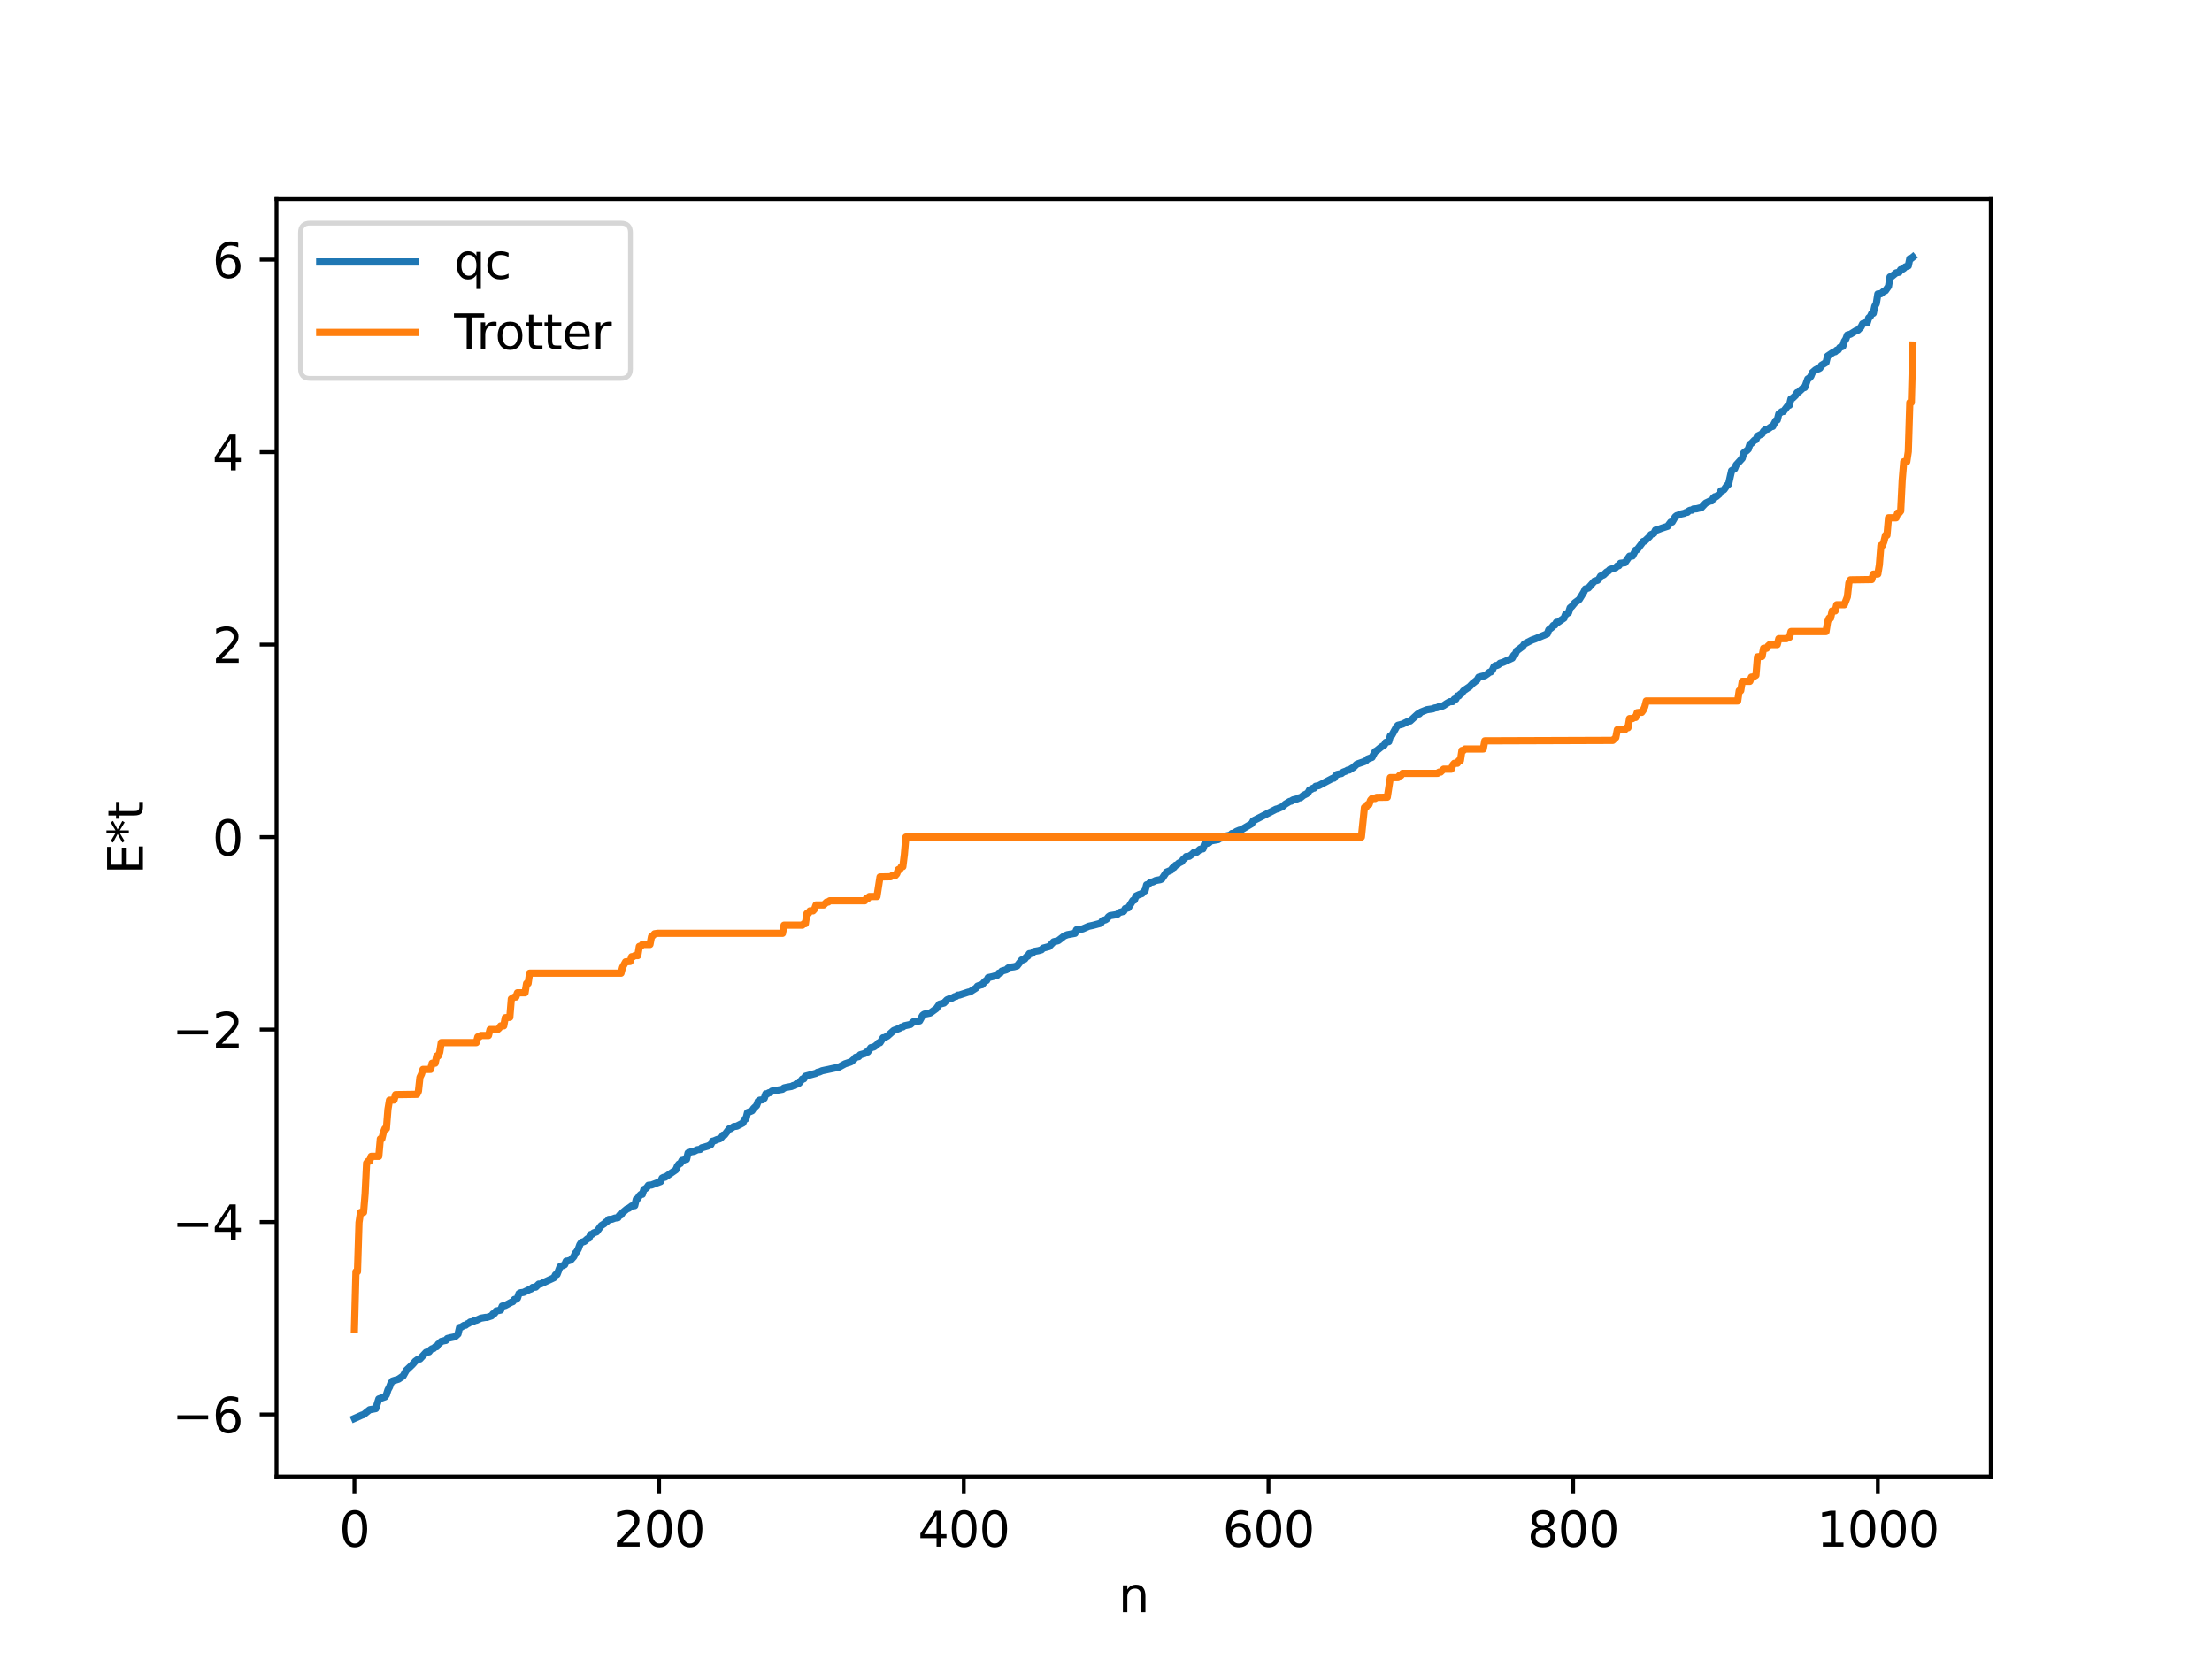 <?xml version="1.0" encoding="utf-8" standalone="no"?>
<!DOCTYPE svg PUBLIC "-//W3C//DTD SVG 1.1//EN"
  "http://www.w3.org/Graphics/SVG/1.1/DTD/svg11.dtd">
<svg xmlns:xlink="http://www.w3.org/1999/xlink" width="460.8pt" height="345.6pt" viewBox="0 0 460.8 345.6" xmlns="http://www.w3.org/2000/svg" version="1.1">
 <defs>
  <style type="text/css">*{stroke-linejoin: round; stroke-linecap: butt}</style>
 </defs>
 <g id="figure_1">
  <g id="patch_1">
   <path d="M 0 345.6 
L 460.8 345.6 
L 460.8 0 
L 0 0 
z
" style="fill: #ffffff"/>
  </g>
  <g id="axes_1">
   <g id="patch_2">
    <path d="M 57.6 307.584 
L 414.72 307.584 
L 414.72 41.472 
L 57.6 41.472 
z
" style="fill: #ffffff"/>
   </g>
   <g id="matplotlib.axis_1">
    <g id="xtick_1">
     <g id="line2d_1">
      <defs>
       <path id="m152a221c04" d="M 0 0 
L 0 3.5 
" style="stroke: #000000; stroke-width: 0.8"/>
      </defs>
      <g>
       <use xlink:href="#m152a221c04" x="73.833" y="307.584" style="stroke: #000000; stroke-width: 0.8"/>
      </g>
     </g>
     <g id="text_1">
      <!-- 0 -->
      <g transform="translate(70.651 322.182) scale(0.1 -0.1)">
       <defs>
        <path id="DejaVuSans-30" d="M 2034 4250 
Q 1547 4250 1301 3770 
Q 1056 3291 1056 2328 
Q 1056 1369 1301 889 
Q 1547 409 2034 409 
Q 2525 409 2770 889 
Q 3016 1369 3016 2328 
Q 3016 3291 2770 3770 
Q 2525 4250 2034 4250 
z
M 2034 4750 
Q 2819 4750 3233 4129 
Q 3647 3509 3647 2328 
Q 3647 1150 3233 529 
Q 2819 -91 2034 -91 
Q 1250 -91 836 529 
Q 422 1150 422 2328 
Q 422 3509 836 4129 
Q 1250 4750 2034 4750 
z
" transform="scale(0.016)"/>
       </defs>
       <use xlink:href="#DejaVuSans-30"/>
      </g>
     </g>
    </g>
    <g id="xtick_2">
     <g id="line2d_2">
      <g>
       <use xlink:href="#m152a221c04" x="137.304" y="307.584" style="stroke: #000000; stroke-width: 0.8"/>
      </g>
     </g>
     <g id="text_2">
      <!-- 200 -->
      <g transform="translate(127.76 322.182) scale(0.1 -0.1)">
       <defs>
        <path id="DejaVuSans-32" d="M 1228 531 
L 3431 531 
L 3431 0 
L 469 0 
L 469 531 
Q 828 903 1448 1529 
Q 2069 2156 2228 2338 
Q 2531 2678 2651 2914 
Q 2772 3150 2772 3378 
Q 2772 3750 2511 3984 
Q 2250 4219 1831 4219 
Q 1534 4219 1204 4116 
Q 875 4013 500 3803 
L 500 4441 
Q 881 4594 1212 4672 
Q 1544 4750 1819 4750 
Q 2544 4750 2975 4387 
Q 3406 4025 3406 3419 
Q 3406 3131 3298 2873 
Q 3191 2616 2906 2266 
Q 2828 2175 2409 1742 
Q 1991 1309 1228 531 
z
" transform="scale(0.016)"/>
       </defs>
       <use xlink:href="#DejaVuSans-32"/>
       <use xlink:href="#DejaVuSans-30" x="63.623"/>
       <use xlink:href="#DejaVuSans-30" x="127.246"/>
      </g>
     </g>
    </g>
    <g id="xtick_3">
     <g id="line2d_3">
      <g>
       <use xlink:href="#m152a221c04" x="200.775" y="307.584" style="stroke: #000000; stroke-width: 0.8"/>
      </g>
     </g>
     <g id="text_3">
      <!-- 400 -->
      <g transform="translate(191.231 322.182) scale(0.1 -0.1)">
       <defs>
        <path id="DejaVuSans-34" d="M 2419 4116 
L 825 1625 
L 2419 1625 
L 2419 4116 
z
M 2253 4666 
L 3047 4666 
L 3047 1625 
L 3713 1625 
L 3713 1100 
L 3047 1100 
L 3047 0 
L 2419 0 
L 2419 1100 
L 313 1100 
L 313 1709 
L 2253 4666 
z
" transform="scale(0.016)"/>
       </defs>
       <use xlink:href="#DejaVuSans-34"/>
       <use xlink:href="#DejaVuSans-30" x="63.623"/>
       <use xlink:href="#DejaVuSans-30" x="127.246"/>
      </g>
     </g>
    </g>
    <g id="xtick_4">
     <g id="line2d_4">
      <g>
       <use xlink:href="#m152a221c04" x="264.246" y="307.584" style="stroke: #000000; stroke-width: 0.8"/>
      </g>
     </g>
     <g id="text_4">
      <!-- 600 -->
      <g transform="translate(254.702 322.182) scale(0.1 -0.1)">
       <defs>
        <path id="DejaVuSans-36" d="M 2113 2584 
Q 1688 2584 1439 2293 
Q 1191 2003 1191 1497 
Q 1191 994 1439 701 
Q 1688 409 2113 409 
Q 2538 409 2786 701 
Q 3034 994 3034 1497 
Q 3034 2003 2786 2293 
Q 2538 2584 2113 2584 
z
M 3366 4563 
L 3366 3988 
Q 3128 4100 2886 4159 
Q 2644 4219 2406 4219 
Q 1781 4219 1451 3797 
Q 1122 3375 1075 2522 
Q 1259 2794 1537 2939 
Q 1816 3084 2150 3084 
Q 2853 3084 3261 2657 
Q 3669 2231 3669 1497 
Q 3669 778 3244 343 
Q 2819 -91 2113 -91 
Q 1303 -91 875 529 
Q 447 1150 447 2328 
Q 447 3434 972 4092 
Q 1497 4750 2381 4750 
Q 2619 4750 2861 4703 
Q 3103 4656 3366 4563 
z
" transform="scale(0.016)"/>
       </defs>
       <use xlink:href="#DejaVuSans-36"/>
       <use xlink:href="#DejaVuSans-30" x="63.623"/>
       <use xlink:href="#DejaVuSans-30" x="127.246"/>
      </g>
     </g>
    </g>
    <g id="xtick_5">
     <g id="line2d_5">
      <g>
       <use xlink:href="#m152a221c04" x="327.717" y="307.584" style="stroke: #000000; stroke-width: 0.8"/>
      </g>
     </g>
     <g id="text_5">
      <!-- 800 -->
      <g transform="translate(318.173 322.182) scale(0.1 -0.1)">
       <defs>
        <path id="DejaVuSans-38" d="M 2034 2216 
Q 1584 2216 1326 1975 
Q 1069 1734 1069 1313 
Q 1069 891 1326 650 
Q 1584 409 2034 409 
Q 2484 409 2743 651 
Q 3003 894 3003 1313 
Q 3003 1734 2745 1975 
Q 2488 2216 2034 2216 
z
M 1403 2484 
Q 997 2584 770 2862 
Q 544 3141 544 3541 
Q 544 4100 942 4425 
Q 1341 4750 2034 4750 
Q 2731 4750 3128 4425 
Q 3525 4100 3525 3541 
Q 3525 3141 3298 2862 
Q 3072 2584 2669 2484 
Q 3125 2378 3379 2068 
Q 3634 1759 3634 1313 
Q 3634 634 3220 271 
Q 2806 -91 2034 -91 
Q 1263 -91 848 271 
Q 434 634 434 1313 
Q 434 1759 690 2068 
Q 947 2378 1403 2484 
z
M 1172 3481 
Q 1172 3119 1398 2916 
Q 1625 2713 2034 2713 
Q 2441 2713 2670 2916 
Q 2900 3119 2900 3481 
Q 2900 3844 2670 4047 
Q 2441 4250 2034 4250 
Q 1625 4250 1398 4047 
Q 1172 3844 1172 3481 
z
" transform="scale(0.016)"/>
       </defs>
       <use xlink:href="#DejaVuSans-38"/>
       <use xlink:href="#DejaVuSans-30" x="63.623"/>
       <use xlink:href="#DejaVuSans-30" x="127.246"/>
      </g>
     </g>
    </g>
    <g id="xtick_6">
     <g id="line2d_6">
      <g>
       <use xlink:href="#m152a221c04" x="391.188" y="307.584" style="stroke: #000000; stroke-width: 0.8"/>
      </g>
     </g>
     <g id="text_6">
      <!-- 1000 -->
      <g transform="translate(378.463 322.182) scale(0.1 -0.1)">
       <defs>
        <path id="DejaVuSans-31" d="M 794 531 
L 1825 531 
L 1825 4091 
L 703 3866 
L 703 4441 
L 1819 4666 
L 2450 4666 
L 2450 531 
L 3481 531 
L 3481 0 
L 794 0 
L 794 531 
z
" transform="scale(0.016)"/>
       </defs>
       <use xlink:href="#DejaVuSans-31"/>
       <use xlink:href="#DejaVuSans-30" x="63.623"/>
       <use xlink:href="#DejaVuSans-30" x="127.246"/>
       <use xlink:href="#DejaVuSans-30" x="190.869"/>
      </g>
     </g>
    </g>
    <g id="text_7">
     <!-- n -->
     <g transform="translate(232.991 335.861) scale(0.1 -0.1)">
      <defs>
       <path id="DejaVuSans-6e" d="M 3513 2113 
L 3513 0 
L 2938 0 
L 2938 2094 
Q 2938 2591 2744 2837 
Q 2550 3084 2163 3084 
Q 1697 3084 1428 2787 
Q 1159 2491 1159 1978 
L 1159 0 
L 581 0 
L 581 3500 
L 1159 3500 
L 1159 2956 
Q 1366 3272 1645 3428 
Q 1925 3584 2291 3584 
Q 2894 3584 3203 3211 
Q 3513 2838 3513 2113 
z
" transform="scale(0.016)"/>
      </defs>
      <use xlink:href="#DejaVuSans-6e"/>
     </g>
    </g>
   </g>
   <g id="matplotlib.axis_2">
    <g id="ytick_1">
     <g id="line2d_7">
      <defs>
       <path id="m4cba2bf8f0" d="M 0 0 
L -3.5 0 
" style="stroke: #000000; stroke-width: 0.8"/>
      </defs>
      <g>
       <use xlink:href="#m4cba2bf8f0" x="57.6" y="294.665" style="stroke: #000000; stroke-width: 0.8"/>
      </g>
     </g>
     <g id="text_8">
      <!-- −6 -->
      <g transform="translate(35.858 298.465) scale(0.1 -0.1)">
       <defs>
        <path id="DejaVuSans-2212" d="M 678 2272 
L 4684 2272 
L 4684 1741 
L 678 1741 
L 678 2272 
z
" transform="scale(0.016)"/>
       </defs>
       <use xlink:href="#DejaVuSans-2212"/>
       <use xlink:href="#DejaVuSans-36" x="83.789"/>
      </g>
     </g>
    </g>
    <g id="ytick_2">
     <g id="line2d_8">
      <g>
       <use xlink:href="#m4cba2bf8f0" x="57.6" y="254.57" style="stroke: #000000; stroke-width: 0.8"/>
      </g>
     </g>
     <g id="text_9">
      <!-- −4 -->
      <g transform="translate(35.858 258.369) scale(0.1 -0.1)">
       <use xlink:href="#DejaVuSans-2212"/>
       <use xlink:href="#DejaVuSans-34" x="83.789"/>
      </g>
     </g>
    </g>
    <g id="ytick_3">
     <g id="line2d_9">
      <g>
       <use xlink:href="#m4cba2bf8f0" x="57.6" y="214.474" style="stroke: #000000; stroke-width: 0.8"/>
      </g>
     </g>
     <g id="text_10">
      <!-- −2 -->
      <g transform="translate(35.858 218.273) scale(0.1 -0.1)">
       <use xlink:href="#DejaVuSans-2212"/>
       <use xlink:href="#DejaVuSans-32" x="83.789"/>
      </g>
     </g>
    </g>
    <g id="ytick_4">
     <g id="line2d_10">
      <g>
       <use xlink:href="#m4cba2bf8f0" x="57.6" y="174.379" style="stroke: #000000; stroke-width: 0.8"/>
      </g>
     </g>
     <g id="text_11">
      <!-- 0 -->
      <g transform="translate(44.237 178.178) scale(0.1 -0.1)">
       <use xlink:href="#DejaVuSans-30"/>
      </g>
     </g>
    </g>
    <g id="ytick_5">
     <g id="line2d_11">
      <g>
       <use xlink:href="#m4cba2bf8f0" x="57.6" y="134.283" style="stroke: #000000; stroke-width: 0.8"/>
      </g>
     </g>
     <g id="text_12">
      <!-- 2 -->
      <g transform="translate(44.237 138.082) scale(0.1 -0.1)">
       <use xlink:href="#DejaVuSans-32"/>
      </g>
     </g>
    </g>
    <g id="ytick_6">
     <g id="line2d_12">
      <g>
       <use xlink:href="#m4cba2bf8f0" x="57.6" y="94.188" style="stroke: #000000; stroke-width: 0.8"/>
      </g>
     </g>
     <g id="text_13">
      <!-- 4 -->
      <g transform="translate(44.237 97.987) scale(0.1 -0.1)">
       <use xlink:href="#DejaVuSans-34"/>
      </g>
     </g>
    </g>
    <g id="ytick_7">
     <g id="line2d_13">
      <g>
       <use xlink:href="#m4cba2bf8f0" x="57.6" y="54.092" style="stroke: #000000; stroke-width: 0.8"/>
      </g>
     </g>
     <g id="text_14">
      <!-- 6 -->
      <g transform="translate(44.237 57.891) scale(0.1 -0.1)">
       <use xlink:href="#DejaVuSans-36"/>
      </g>
     </g>
    </g>
    <g id="text_15">
     <!-- E*t -->
     <g transform="translate(29.778 182.148) rotate(-90) scale(0.1 -0.1)">
      <defs>
       <path id="DejaVuSans-45" d="M 628 4666 
L 3578 4666 
L 3578 4134 
L 1259 4134 
L 1259 2753 
L 3481 2753 
L 3481 2222 
L 1259 2222 
L 1259 531 
L 3634 531 
L 3634 0 
L 628 0 
L 628 4666 
z
" transform="scale(0.016)"/>
       <path id="DejaVuSans-2a" d="M 3009 3897 
L 1888 3291 
L 3009 2681 
L 2828 2375 
L 1778 3009 
L 1778 1831 
L 1422 1831 
L 1422 3009 
L 372 2375 
L 191 2681 
L 1313 3291 
L 191 3897 
L 372 4206 
L 1422 3572 
L 1422 4750 
L 1778 4750 
L 1778 3572 
L 2828 4206 
L 3009 3897 
z
" transform="scale(0.016)"/>
       <path id="DejaVuSans-74" d="M 1172 4494 
L 1172 3500 
L 2356 3500 
L 2356 3053 
L 1172 3053 
L 1172 1153 
Q 1172 725 1289 603 
Q 1406 481 1766 481 
L 2356 481 
L 2356 0 
L 1766 0 
Q 1100 0 847 248 
Q 594 497 594 1153 
L 594 3053 
L 172 3053 
L 172 3500 
L 594 3500 
L 594 4494 
L 1172 4494 
z
" transform="scale(0.016)"/>
      </defs>
      <use xlink:href="#DejaVuSans-45"/>
      <use xlink:href="#DejaVuSans-2a" x="63.184"/>
      <use xlink:href="#DejaVuSans-74" x="113.184"/>
     </g>
    </g>
   </g>
   <g id="line2d_14">
    <path d="M 73.833 295.488 
L 75.42 294.782 
L 75.737 294.693 
L 77.006 293.674 
L 77.641 293.562 
L 78.276 293.439 
L 78.91 291.43 
L 80.18 290.996 
L 80.497 290.552 
L 80.815 289.536 
L 81.132 288.953 
L 81.449 288.121 
L 81.767 287.692 
L 83.036 287.297 
L 83.988 286.628 
L 84.623 285.487 
L 85.892 284.283 
L 86.527 283.556 
L 87.162 283.101 
L 87.479 283.095 
L 88.748 281.714 
L 89.383 281.607 
L 89.7 281.183 
L 90.018 280.96 
L 90.335 280.909 
L 90.653 280.564 
L 90.97 280.539 
L 91.287 280.009 
L 91.605 279.806 
L 91.922 279.445 
L 92.557 279.288 
L 92.874 279.234 
L 93.191 278.832 
L 93.826 278.67 
L 94.778 278.477 
L 95.413 277.898 
L 95.73 276.541 
L 96.048 276.486 
L 96.682 276.091 
L 97 276.062 
L 97.317 275.788 
L 97.634 275.678 
L 97.952 275.406 
L 98.586 275.297 
L 98.904 275.065 
L 99.221 275.052 
L 100.173 274.608 
L 101.125 274.445 
L 101.443 274.44 
L 102.395 274.123 
L 102.712 273.692 
L 103.029 273.607 
L 103.347 273.114 
L 104.299 272.914 
L 104.616 272.094 
L 105.251 271.96 
L 106.52 271.278 
L 106.838 271.164 
L 107.155 270.704 
L 107.472 270.671 
L 107.79 270.453 
L 108.107 269.487 
L 108.424 269.314 
L 109.059 269.232 
L 110.329 268.612 
L 110.646 268.512 
L 110.963 268.191 
L 111.598 268.137 
L 112.233 267.505 
L 112.55 267.505 
L 115.406 266.182 
L 115.724 265.552 
L 116.041 265.499 
L 116.676 263.86 
L 117.31 263.63 
L 117.628 263.467 
L 117.945 262.719 
L 118.262 262.695 
L 118.897 262.494 
L 119.532 261.779 
L 119.849 261.069 
L 120.167 260.726 
L 120.484 260.148 
L 120.801 259.267 
L 121.119 258.816 
L 121.753 258.612 
L 122.388 258.047 
L 122.705 257.937 
L 123.023 257.18 
L 123.34 257.128 
L 123.658 256.833 
L 124.292 256.615 
L 125.244 255.324 
L 125.879 254.916 
L 126.196 254.576 
L 126.514 254.419 
L 126.831 254.027 
L 127.466 253.994 
L 128.1 253.752 
L 128.735 253.667 
L 129.053 253.155 
L 129.37 253.086 
L 129.687 252.609 
L 130.322 252.081 
L 130.639 251.821 
L 130.957 251.719 
L 131.591 251.235 
L 132.226 251.151 
L 132.543 249.838 
L 132.861 249.673 
L 133.178 249.132 
L 133.496 248.816 
L 133.813 248.795 
L 134.13 247.777 
L 134.448 247.638 
L 134.765 247.363 
L 135.082 246.911 
L 135.717 246.856 
L 136.986 246.373 
L 137.621 246.136 
L 137.939 245.414 
L 138.256 245.245 
L 138.573 245.229 
L 140.795 243.695 
L 141.112 242.908 
L 141.429 242.491 
L 141.747 242.365 
L 142.064 241.741 
L 142.381 241.71 
L 142.699 241.525 
L 143.016 241.512 
L 143.334 240.178 
L 143.968 239.938 
L 144.603 239.832 
L 145.238 239.512 
L 145.872 239.439 
L 146.19 239.108 
L 147.459 238.75 
L 148.094 238.447 
L 148.411 237.742 
L 148.729 237.671 
L 149.363 237.398 
L 149.998 237.204 
L 150.315 236.918 
L 150.633 236.457 
L 150.95 236.417 
L 151.902 235.159 
L 152.22 235.118 
L 152.854 234.684 
L 153.489 234.599 
L 154.758 233.941 
L 155.076 233.195 
L 155.393 233.076 
L 155.71 231.778 
L 156.345 231.524 
L 156.662 231.392 
L 156.98 230.911 
L 157.615 230.295 
L 157.932 229.428 
L 158.249 229.187 
L 158.884 229.096 
L 159.201 228.804 
L 159.519 227.873 
L 159.836 227.863 
L 160.153 227.645 
L 160.471 227.598 
L 160.788 227.305 
L 163.01 226.916 
L 163.327 226.634 
L 163.962 226.487 
L 164.914 226.316 
L 165.231 226.133 
L 165.548 226.124 
L 165.866 225.811 
L 166.183 225.811 
L 166.5 225.616 
L 167.135 224.781 
L 167.453 224.745 
L 167.77 224.198 
L 169.991 223.585 
L 170.309 223.373 
L 170.626 223.336 
L 171.261 223.055 
L 174.752 222.313 
L 176.021 221.62 
L 177.291 221.19 
L 177.925 220.65 
L 178.243 220.251 
L 178.877 220.11 
L 179.195 219.729 
L 179.829 219.551 
L 180.147 219.459 
L 180.464 219.176 
L 180.781 219.141 
L 181.416 218.249 
L 182.051 218.102 
L 182.686 217.644 
L 183.003 217.261 
L 183.32 217.221 
L 183.955 216.191 
L 184.272 216.164 
L 184.907 215.81 
L 186.177 214.673 
L 187.446 214.19 
L 187.763 213.96 
L 188.081 213.929 
L 188.398 213.687 
L 189.667 213.416 
L 190.302 212.839 
L 191.572 212.674 
L 192.206 211.512 
L 192.524 211.275 
L 193.793 211.022 
L 195.062 210.1 
L 195.697 209.202 
L 196.649 208.943 
L 197.284 208.282 
L 197.919 208.011 
L 198.236 207.969 
L 198.871 207.619 
L 199.188 207.559 
L 199.505 207.308 
L 199.823 207.303 
L 201.727 206.673 
L 202.044 206.633 
L 203.314 205.831 
L 203.631 205.431 
L 204.266 205.186 
L 204.583 205.13 
L 205.218 204.394 
L 205.535 204.247 
L 205.853 203.655 
L 206.805 203.441 
L 207.757 203.158 
L 208.074 202.725 
L 208.391 202.695 
L 208.709 202.287 
L 209.661 202.018 
L 209.978 201.682 
L 210.296 201.512 
L 211.248 201.395 
L 211.882 201.211 
L 212.834 199.983 
L 213.152 199.946 
L 213.469 199.793 
L 213.786 199.359 
L 214.104 199.194 
L 214.421 198.659 
L 215.056 198.591 
L 215.373 198.204 
L 216.325 198.041 
L 216.96 197.861 
L 217.277 197.519 
L 217.912 197.35 
L 218.547 197.179 
L 219.499 196.188 
L 220.451 195.953 
L 221.72 194.965 
L 222.355 194.715 
L 223.942 194.425 
L 224.259 193.691 
L 225.529 193.508 
L 226.798 192.954 
L 227.75 192.749 
L 229.337 192.316 
L 229.654 191.783 
L 230.289 191.613 
L 230.606 191.401 
L 230.924 190.978 
L 231.241 190.754 
L 232.51 190.544 
L 232.828 190.426 
L 233.145 190.1 
L 234.097 189.845 
L 234.415 189.269 
L 235.049 189.125 
L 236.001 187.584 
L 236.319 187.508 
L 236.636 186.676 
L 237.271 186.371 
L 237.905 186.155 
L 238.223 185.761 
L 238.54 185.554 
L 238.858 184.322 
L 239.175 184.284 
L 239.492 183.938 
L 239.81 183.764 
L 240.127 183.74 
L 240.762 183.427 
L 241.714 183.254 
L 242.031 183.105 
L 242.983 181.695 
L 243.935 181.291 
L 244.253 180.833 
L 244.57 180.704 
L 244.887 180.254 
L 245.205 180.159 
L 245.522 179.824 
L 246.157 179.503 
L 246.474 179.047 
L 246.791 178.826 
L 247.109 178.433 
L 247.743 178.377 
L 248.378 177.92 
L 248.696 177.602 
L 249.33 177.513 
L 249.965 176.931 
L 250.6 176.831 
L 250.917 175.852 
L 251.869 175.554 
L 252.186 175.187 
L 253.773 174.904 
L 254.091 174.664 
L 254.725 174.521 
L 255.043 174.247 
L 256.312 173.97 
L 256.629 173.624 
L 256.947 173.608 
L 257.581 173.203 
L 258.216 172.936 
L 258.534 172.909 
L 259.168 172.52 
L 260.755 171.582 
L 261.072 170.989 
L 265.833 168.559 
L 266.15 168.492 
L 266.785 168.2 
L 267.102 168.082 
L 267.737 167.521 
L 268.689 166.942 
L 269.006 166.889 
L 269.324 166.642 
L 270.276 166.405 
L 270.593 166.215 
L 270.91 166.19 
L 271.545 165.683 
L 272.18 165.365 
L 272.497 165.121 
L 272.815 164.542 
L 273.132 164.468 
L 273.449 164.228 
L 273.767 164.183 
L 274.084 163.791 
L 274.719 163.664 
L 277.575 162.155 
L 277.892 162.112 
L 278.21 161.622 
L 278.527 161.34 
L 279.479 161.127 
L 279.796 160.853 
L 280.431 160.624 
L 280.748 160.429 
L 281.066 160.405 
L 282.018 159.811 
L 282.653 159.192 
L 284.239 158.641 
L 284.557 158.48 
L 284.874 158.131 
L 285.826 157.775 
L 286.461 156.559 
L 286.778 156.398 
L 287.73 155.617 
L 288.365 155.226 
L 288.682 154.652 
L 289.317 154.491 
L 289.634 153.298 
L 289.952 153.177 
L 290.904 151.442 
L 291.221 151.09 
L 292.173 150.846 
L 293.443 150.219 
L 293.76 150.204 
L 295.347 148.743 
L 295.664 148.716 
L 295.981 148.358 
L 297.251 147.848 
L 298.52 147.661 
L 298.838 147.5 
L 299.472 147.399 
L 299.79 147.19 
L 300.424 147.121 
L 300.742 146.976 
L 301.377 146.544 
L 302.011 146.181 
L 302.646 146.15 
L 302.963 145.648 
L 303.281 145.648 
L 303.598 144.983 
L 303.915 144.965 
L 304.233 144.572 
L 304.55 144.398 
L 304.867 143.918 
L 305.82 143.263 
L 306.137 143.059 
L 306.772 142.396 
L 307.724 141.634 
L 308.041 141.072 
L 308.676 140.905 
L 309.31 140.766 
L 309.945 140.33 
L 310.262 140.048 
L 310.58 139.973 
L 310.897 139.593 
L 311.215 138.872 
L 311.532 138.663 
L 311.849 138.63 
L 312.167 138.485 
L 312.484 138.168 
L 313.119 137.984 
L 314.388 137.403 
L 315.023 137.106 
L 315.34 136.501 
L 315.658 136.251 
L 315.975 135.57 
L 317.244 134.62 
L 317.562 134.138 
L 319.148 133.327 
L 319.783 133.103 
L 322.322 132.038 
L 322.639 131.199 
L 323.274 130.718 
L 323.591 130.283 
L 323.909 130.219 
L 324.226 129.643 
L 324.543 129.643 
L 325.496 128.981 
L 325.813 128.775 
L 326.13 127.983 
L 326.765 127.625 
L 327.082 126.614 
L 327.4 126.375 
L 328.034 125.595 
L 328.986 124.892 
L 329.939 123.34 
L 330.256 122.684 
L 330.891 122.487 
L 332.16 121.055 
L 332.795 120.884 
L 333.112 120.571 
L 333.429 120.011 
L 334.064 119.765 
L 334.699 119.151 
L 335.016 119.001 
L 335.334 118.665 
L 336.603 118.237 
L 336.92 117.888 
L 337.238 117.848 
L 337.555 117.345 
L 338.507 117.222 
L 339.459 115.857 
L 340.094 115.826 
L 340.729 114.603 
L 341.046 114.505 
L 341.998 113.252 
L 342.315 112.799 
L 342.633 112.72 
L 343.585 111.823 
L 343.902 111.371 
L 344.537 111.1 
L 344.854 110.441 
L 345.172 110.416 
L 346.124 110.045 
L 347.393 109.63 
L 348.028 108.779 
L 348.345 108.742 
L 348.98 107.655 
L 349.297 107.411 
L 349.615 107.346 
L 349.932 107.137 
L 350.884 106.929 
L 351.201 106.759 
L 351.519 106.721 
L 351.836 106.407 
L 352.153 106.277 
L 352.471 106.276 
L 352.788 106.029 
L 353.423 105.99 
L 354.058 105.828 
L 354.375 105.806 
L 355.327 104.803 
L 355.962 104.503 
L 356.279 104.343 
L 356.596 104.339 
L 356.914 103.727 
L 357.231 103.474 
L 357.548 103.439 
L 358.183 102.904 
L 358.5 102.242 
L 358.818 102.215 
L 359.135 102.013 
L 359.77 101.112 
L 360.087 100.886 
L 360.722 98.053 
L 361.357 97.657 
L 361.674 96.877 
L 362.943 95.477 
L 363.261 94.334 
L 363.896 93.866 
L 364.213 93.557 
L 364.53 92.57 
L 364.848 92.374 
L 365.482 91.702 
L 365.8 91.594 
L 366.117 90.857 
L 367.069 90.377 
L 367.386 89.835 
L 367.704 89.532 
L 368.339 89.356 
L 368.973 88.89 
L 369.291 88.828 
L 369.925 87.638 
L 370.243 87.497 
L 370.56 86.215 
L 371.195 85.743 
L 371.512 85.724 
L 372.464 84.494 
L 372.781 84.41 
L 373.099 83.079 
L 373.416 82.965 
L 374.051 82.359 
L 374.368 81.793 
L 374.686 81.688 
L 375.638 80.796 
L 375.955 80.725 
L 376.59 78.949 
L 376.907 78.755 
L 377.224 78.417 
L 377.542 77.618 
L 378.177 77.064 
L 378.494 76.882 
L 378.811 76.845 
L 379.129 76.671 
L 379.446 76.101 
L 380.398 75.516 
L 380.715 74.185 
L 381.985 73.332 
L 382.302 73.267 
L 382.62 72.938 
L 382.937 72.911 
L 383.254 72.4 
L 383.889 72.157 
L 384.206 71.122 
L 384.524 70.637 
L 384.841 69.791 
L 385.476 69.62 
L 386.745 68.827 
L 387.062 68.766 
L 387.697 68.107 
L 388.015 67.451 
L 388.332 67.3 
L 388.967 67.258 
L 389.284 66.221 
L 389.601 65.966 
L 389.919 65.29 
L 390.236 65.269 
L 390.553 63.803 
L 390.871 63.253 
L 391.188 61.234 
L 391.823 61.185 
L 392.458 60.646 
L 392.775 60.55 
L 393.41 59.644 
L 393.727 57.684 
L 394.044 57.624 
L 394.996 56.84 
L 395.631 56.709 
L 395.948 56.156 
L 396.266 56.128 
L 396.583 55.929 
L 396.9 55.598 
L 397.535 55.377 
L 397.853 53.875 
L 398.17 53.834 
L 398.487 53.568 
L 398.487 53.568 
" clip-path="url(#p5738380831)" style="fill: none; stroke: #1f77b4; stroke-width: 1.5; stroke-linecap: square"/>
   </g>
   <g id="line2d_15">
    <path d="M 73.833 276.871 
L 74.15 264.911 
L 74.467 264.911 
L 74.785 254.688 
L 75.102 252.565 
L 75.737 252.565 
L 76.054 248.74 
L 76.372 242.282 
L 76.689 241.886 
L 77.006 241.886 
L 77.324 240.887 
L 78.91 240.887 
L 79.228 237.244 
L 79.545 237.244 
L 79.862 235.925 
L 80.18 235.111 
L 80.497 235.111 
L 80.815 231.082 
L 81.132 229.186 
L 82.084 229.153 
L 82.401 228.031 
L 86.844 227.968 
L 87.162 227.353 
L 87.479 224.434 
L 87.796 223.789 
L 88.114 222.778 
L 89.7 222.778 
L 90.018 221.487 
L 90.653 221.487 
L 90.97 219.987 
L 91.287 219.987 
L 91.605 219.206 
L 91.922 217.196 
L 99.221 217.196 
L 99.539 215.999 
L 99.856 215.999 
L 100.173 215.715 
L 101.76 215.715 
L 102.077 214.474 
L 103.664 214.474 
L 103.981 214.194 
L 104.299 213.71 
L 104.934 213.71 
L 105.251 212.008 
L 106.203 211.922 
L 106.52 208.081 
L 107.155 207.701 
L 107.472 207.701 
L 107.79 206.817 
L 109.377 206.817 
L 109.694 204.875 
L 110.011 204.875 
L 110.329 202.731 
L 129.37 202.73 
L 129.687 201.512 
L 130.322 200.366 
L 131.274 200.292 
L 131.591 199.295 
L 131.909 199.295 
L 132.226 199.068 
L 132.861 199.068 
L 133.178 197.148 
L 133.496 197.148 
L 133.813 196.747 
L 135.4 196.747 
L 135.717 195.11 
L 136.034 194.889 
L 136.352 194.52 
L 136.986 194.426 
L 163.01 194.426 
L 163.327 192.728 
L 167.135 192.728 
L 167.453 192.417 
L 167.77 192.417 
L 168.087 190.315 
L 168.405 190.315 
L 168.722 189.754 
L 169.357 189.754 
L 169.674 189.392 
L 169.991 188.524 
L 171.578 188.524 
L 172.213 187.913 
L 172.53 187.913 
L 172.848 187.653 
L 180.147 187.653 
L 180.464 187.207 
L 180.781 187.207 
L 181.099 186.769 
L 182.686 186.769 
L 183.32 182.683 
L 185.542 182.646 
L 185.859 182.409 
L 186.494 182.409 
L 186.811 182.05 
L 187.129 181.152 
L 187.446 181.152 
L 187.763 180.543 
L 188.081 180.543 
L 188.398 178.002 
L 188.715 174.379 
L 283.605 174.379 
L 284.239 168.214 
L 284.557 168.214 
L 284.874 167.606 
L 285.191 167.606 
L 285.509 166.707 
L 285.826 166.348 
L 286.461 166.348 
L 286.778 166.111 
L 289 166.075 
L 289.634 161.989 
L 291.221 161.989 
L 291.539 161.551 
L 291.856 161.551 
L 292.173 161.104 
L 299.472 161.104 
L 299.79 160.845 
L 300.107 160.845 
L 300.742 160.233 
L 302.329 160.233 
L 302.646 159.366 
L 302.963 159.004 
L 303.598 159.004 
L 303.915 158.442 
L 304.233 158.442 
L 304.55 156.34 
L 304.867 156.34 
L 305.185 156.03 
L 308.993 156.03 
L 309.31 154.331 
L 335.968 154.238 
L 336.603 153.648 
L 336.92 152.011 
L 338.507 152.011 
L 338.824 151.609 
L 339.142 151.609 
L 339.459 149.69 
L 340.094 149.69 
L 340.411 149.462 
L 340.729 149.462 
L 341.046 148.465 
L 341.681 148.392 
L 341.998 148.392 
L 342.315 147.948 
L 342.633 147.246 
L 342.95 146.027 
L 361.991 146.027 
L 362.309 143.882 
L 362.626 143.882 
L 362.943 141.941 
L 364.53 141.941 
L 364.848 141.056 
L 365.165 141.056 
L 365.8 140.677 
L 366.117 136.835 
L 367.069 136.749 
L 367.386 135.047 
L 368.021 135.047 
L 368.339 134.563 
L 368.656 134.283 
L 370.243 134.283 
L 370.56 133.042 
L 372.147 133.042 
L 372.464 132.759 
L 372.781 132.759 
L 373.099 131.561 
L 380.398 131.561 
L 380.715 129.552 
L 381.033 128.77 
L 381.35 128.77 
L 381.667 127.27 
L 382.302 127.27 
L 382.62 125.979 
L 384.206 125.979 
L 384.841 124.323 
L 385.158 121.404 
L 385.476 120.79 
L 389.919 120.726 
L 390.236 119.604 
L 391.188 119.571 
L 391.505 117.675 
L 391.823 113.647 
L 392.14 113.647 
L 392.458 112.832 
L 392.775 111.513 
L 393.092 111.513 
L 393.41 107.87 
L 394.996 107.87 
L 395.314 106.871 
L 395.631 106.871 
L 395.948 106.475 
L 396.266 100.018 
L 396.583 96.193 
L 397.218 96.193 
L 397.535 94.069 
L 397.853 83.846 
L 398.17 83.846 
L 398.487 71.886 
L 398.487 71.886 
" clip-path="url(#p5738380831)" style="fill: none; stroke: #ff7f0e; stroke-width: 1.5; stroke-linecap: square"/>
   </g>
   <g id="patch_3">
    <path d="M 57.6 307.584 
L 57.6 41.472 
" style="fill: none; stroke: #000000; stroke-width: 0.8; stroke-linejoin: miter; stroke-linecap: square"/>
   </g>
   <g id="patch_4">
    <path d="M 414.72 307.584 
L 414.72 41.472 
" style="fill: none; stroke: #000000; stroke-width: 0.8; stroke-linejoin: miter; stroke-linecap: square"/>
   </g>
   <g id="patch_5">
    <path d="M 57.6 307.584 
L 414.72 307.584 
" style="fill: none; stroke: #000000; stroke-width: 0.8; stroke-linejoin: miter; stroke-linecap: square"/>
   </g>
   <g id="patch_6">
    <path d="M 57.6 41.472 
L 414.72 41.472 
" style="fill: none; stroke: #000000; stroke-width: 0.8; stroke-linejoin: miter; stroke-linecap: square"/>
   </g>
   <g id="legend_1">
    <g id="patch_7">
     <path d="M 64.6 78.828 
L 129.342 78.828 
Q 131.342 78.828 131.342 76.828 
L 131.342 48.472 
Q 131.342 46.472 129.342 46.472 
L 64.6 46.472 
Q 62.6 46.472 62.6 48.472 
L 62.6 76.828 
Q 62.6 78.828 64.6 78.828 
z
" style="fill: #ffffff; opacity: 0.8; stroke: #cccccc; stroke-linejoin: miter"/>
    </g>
    <g id="line2d_16">
     <path d="M 66.6 54.57 
L 76.6 54.57 
L 86.6 54.57 
" style="fill: none; stroke: #1f77b4; stroke-width: 1.5; stroke-linecap: square"/>
    </g>
    <g id="text_16">
     <!-- qc -->
     <g transform="translate(94.6 58.07) scale(0.1 -0.1)">
      <defs>
       <path id="DejaVuSans-71" d="M 947 1747 
Q 947 1113 1208 752 
Q 1469 391 1925 391 
Q 2381 391 2643 752 
Q 2906 1113 2906 1747 
Q 2906 2381 2643 2742 
Q 2381 3103 1925 3103 
Q 1469 3103 1208 2742 
Q 947 2381 947 1747 
z
M 2906 525 
Q 2725 213 2448 61 
Q 2172 -91 1784 -91 
Q 1150 -91 751 415 
Q 353 922 353 1747 
Q 353 2572 751 3078 
Q 1150 3584 1784 3584 
Q 2172 3584 2448 3432 
Q 2725 3281 2906 2969 
L 2906 3500 
L 3481 3500 
L 3481 -1331 
L 2906 -1331 
L 2906 525 
z
" transform="scale(0.016)"/>
       <path id="DejaVuSans-63" d="M 3122 3366 
L 3122 2828 
Q 2878 2963 2633 3030 
Q 2388 3097 2138 3097 
Q 1578 3097 1268 2742 
Q 959 2388 959 1747 
Q 959 1106 1268 751 
Q 1578 397 2138 397 
Q 2388 397 2633 464 
Q 2878 531 3122 666 
L 3122 134 
Q 2881 22 2623 -34 
Q 2366 -91 2075 -91 
Q 1284 -91 818 406 
Q 353 903 353 1747 
Q 353 2603 823 3093 
Q 1294 3584 2113 3584 
Q 2378 3584 2631 3529 
Q 2884 3475 3122 3366 
z
" transform="scale(0.016)"/>
      </defs>
      <use xlink:href="#DejaVuSans-71"/>
      <use xlink:href="#DejaVuSans-63" x="63.477"/>
     </g>
    </g>
    <g id="line2d_17">
     <path d="M 66.6 69.249 
L 76.6 69.249 
L 86.6 69.249 
" style="fill: none; stroke: #ff7f0e; stroke-width: 1.5; stroke-linecap: square"/>
    </g>
    <g id="text_17">
     <!-- Trotter -->
     <g transform="translate(94.6 72.749) scale(0.1 -0.1)">
      <defs>
       <path id="DejaVuSans-54" d="M -19 4666 
L 3928 4666 
L 3928 4134 
L 2272 4134 
L 2272 0 
L 1638 0 
L 1638 4134 
L -19 4134 
L -19 4666 
z
" transform="scale(0.016)"/>
       <path id="DejaVuSans-72" d="M 2631 2963 
Q 2534 3019 2420 3045 
Q 2306 3072 2169 3072 
Q 1681 3072 1420 2755 
Q 1159 2438 1159 1844 
L 1159 0 
L 581 0 
L 581 3500 
L 1159 3500 
L 1159 2956 
Q 1341 3275 1631 3429 
Q 1922 3584 2338 3584 
Q 2397 3584 2469 3576 
Q 2541 3569 2628 3553 
L 2631 2963 
z
" transform="scale(0.016)"/>
       <path id="DejaVuSans-6f" d="M 1959 3097 
Q 1497 3097 1228 2736 
Q 959 2375 959 1747 
Q 959 1119 1226 758 
Q 1494 397 1959 397 
Q 2419 397 2687 759 
Q 2956 1122 2956 1747 
Q 2956 2369 2687 2733 
Q 2419 3097 1959 3097 
z
M 1959 3584 
Q 2709 3584 3137 3096 
Q 3566 2609 3566 1747 
Q 3566 888 3137 398 
Q 2709 -91 1959 -91 
Q 1206 -91 779 398 
Q 353 888 353 1747 
Q 353 2609 779 3096 
Q 1206 3584 1959 3584 
z
" transform="scale(0.016)"/>
       <path id="DejaVuSans-65" d="M 3597 1894 
L 3597 1613 
L 953 1613 
Q 991 1019 1311 708 
Q 1631 397 2203 397 
Q 2534 397 2845 478 
Q 3156 559 3463 722 
L 3463 178 
Q 3153 47 2828 -22 
Q 2503 -91 2169 -91 
Q 1331 -91 842 396 
Q 353 884 353 1716 
Q 353 2575 817 3079 
Q 1281 3584 2069 3584 
Q 2775 3584 3186 3129 
Q 3597 2675 3597 1894 
z
M 3022 2063 
Q 3016 2534 2758 2815 
Q 2500 3097 2075 3097 
Q 1594 3097 1305 2825 
Q 1016 2553 972 2059 
L 3022 2063 
z
" transform="scale(0.016)"/>
      </defs>
      <use xlink:href="#DejaVuSans-54"/>
      <use xlink:href="#DejaVuSans-72" x="46.334"/>
      <use xlink:href="#DejaVuSans-6f" x="85.197"/>
      <use xlink:href="#DejaVuSans-74" x="146.379"/>
      <use xlink:href="#DejaVuSans-74" x="185.588"/>
      <use xlink:href="#DejaVuSans-65" x="224.797"/>
      <use xlink:href="#DejaVuSans-72" x="286.32"/>
     </g>
    </g>
   </g>
  </g>
 </g>
 <defs>
  <clipPath id="p5738380831">
   <rect x="57.6" y="41.472" width="357.12" height="266.112"/>
  </clipPath>
 </defs>
</svg>
